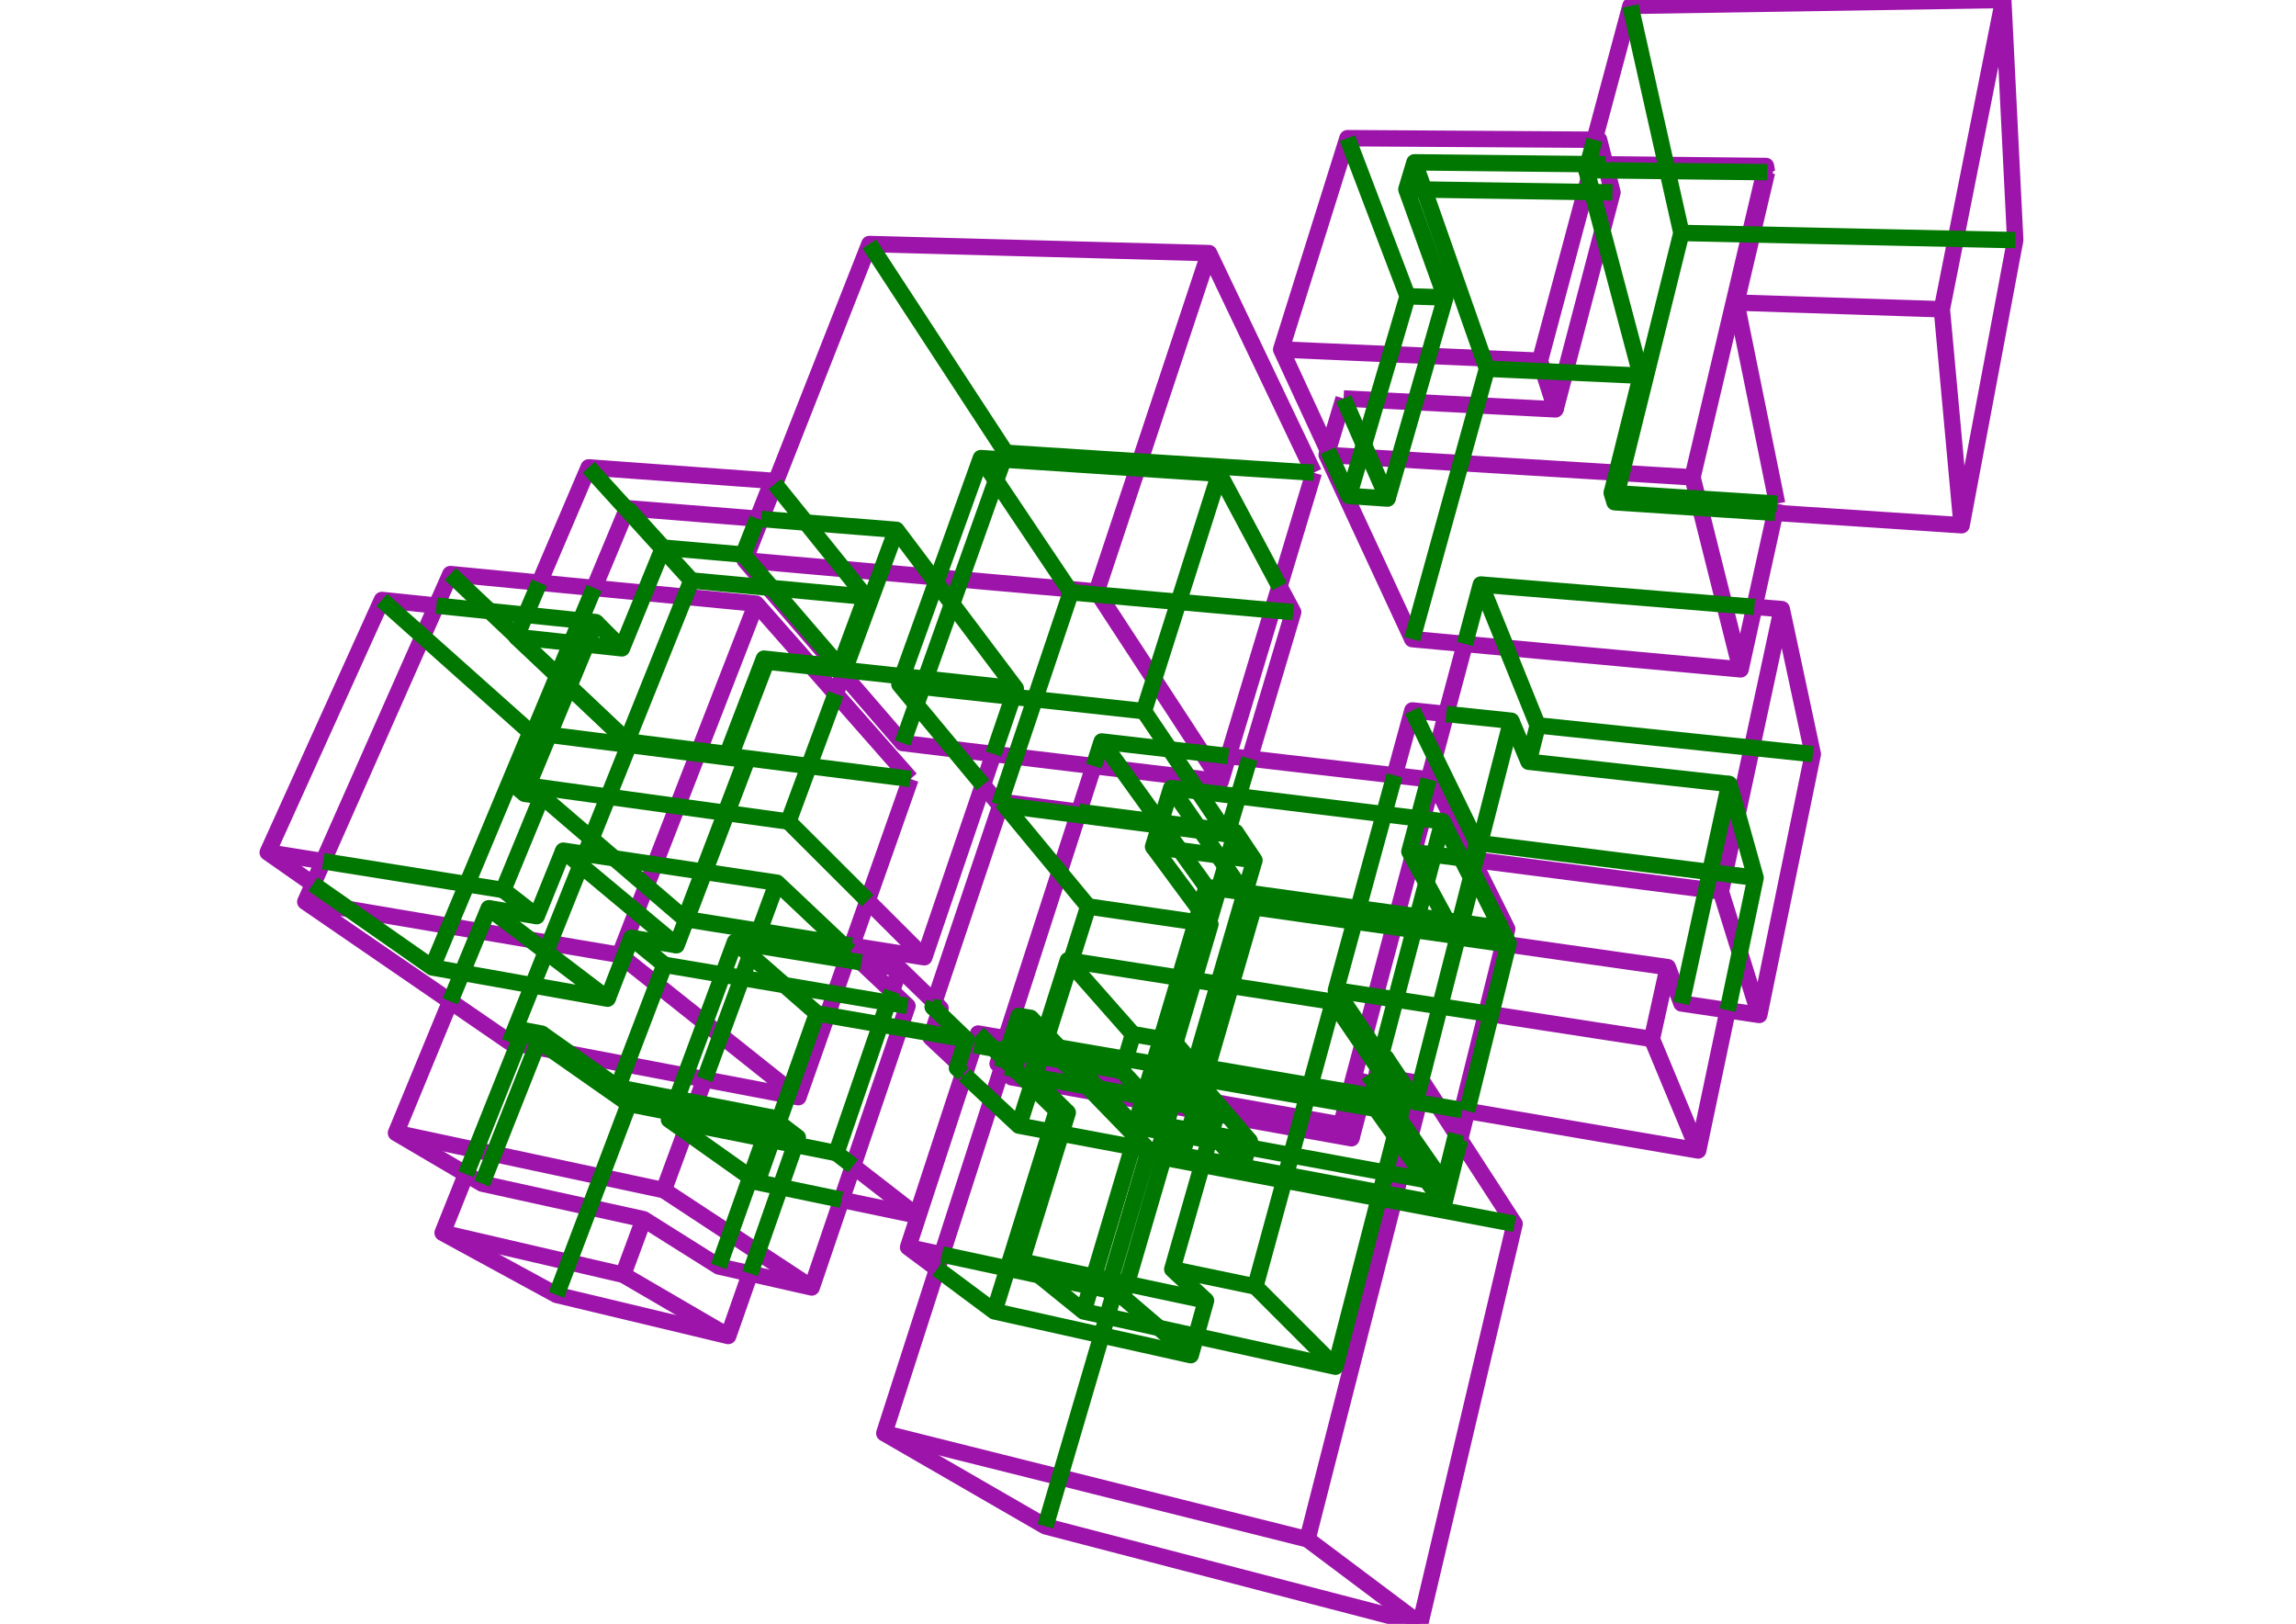 <?xml version='1.0' encoding='ascii'?>
<svg xmlns="http://www.w3.org/2000/svg" xmlns:inkscape="http://www.inkscape.org/namespaces/inkscape" height="297" version="1.1" width="420">
    <g id="fressstylelayer_LineSet" inkscape:groupmode="lineset" inkscape:label="fressstylelayer_LineSet">
        <g id="strokes" inkscape:groupmode="layer" inkscape:label="strokes">
            <path d=" M 323.234, 31.487 323.038, 30.358 313.038, 30.254 304.780, 30.168 294.781, 30.064 293.662, 30.052 " fill="none" stroke="rgb(157, 20, 170)" stroke-linecap="butt" stroke-linejoin="round" stroke-opacity="1.0" stroke-width="3.0" />
            <path d=" M 245.777, 72.877 242.912, 82.418 242.680, 83.193 246.892, 92.263 251.104, 101.332 255.316, 110.402 258.332, 116.895 267.971, 117.782 275.557, 118.480 285.515, 119.397 295.473, 120.313 305.431, 121.230 315.389, 122.146 318.410, 122.424 320.562, 112.658 320.928, 110.997 323.079, 101.231 324.716, 93.803 325.087, 92.118 " fill="none" stroke="rgb(157, 20, 170)" stroke-linecap="butt" stroke-linejoin="round" stroke-opacity="1.0" stroke-width="3.0" />
            <path d=" M 318.410, 122.424 315.978, 112.725 315.432, 110.548 312.999, 100.848 311.005, 92.894 310.574, 91.177 309.602, 87.301 " fill="none" stroke="rgb(157, 20, 170)" stroke-linecap="butt" stroke-linejoin="round" stroke-opacity="1.0" stroke-width="3.0" />
            <path d=" M 323.038, 30.358 322.773, 31.482 320.476, 41.215 318.180, 50.947 315.883, 60.680 313.587, 70.413 311.291, 80.146 309.602, 87.301 299.621, 86.689 289.640, 86.076 279.659, 85.463 269.677, 84.851 259.696, 84.238 250.525, 83.675 243.288, 83.231 242.680, 83.193 " fill="none" stroke="rgb(157, 20, 170)" stroke-linecap="butt" stroke-linejoin="round" stroke-opacity="1.0" stroke-width="3.0" />
            <path d=" M 317.618, 55.338 319.910, 45.605 322.202, 35.871 323.234, 31.487 " fill="none" stroke="rgb(157, 20, 170)" stroke-linecap="butt" stroke-linejoin="round" stroke-opacity="1.0" stroke-width="3.0" />
            <path d=" M 325.087, 92.118 323.097, 82.318 321.107, 72.518 319.117, 62.718 317.618, 55.338 327.613, 55.664 337.607, 55.990 347.602, 56.316 355.216, 56.564 " fill="none" stroke="rgb(157, 20, 170)" stroke-linecap="butt" stroke-linejoin="round" stroke-opacity="1.0" stroke-width="3.0" />
            <path d=" M 242.912, 82.418 238.715, 73.342 234.517, 64.266 234.356, 63.918 237.350, 54.377 240.345, 44.835 243.340, 35.294 246.334, 25.753 246.486, 25.270 256.486, 25.333 266.486, 25.397 276.485, 25.460 286.485, 25.524 291.677, 25.557 292.516, 25.562 293.662, 30.052 293.943, 31.153 294.971, 35.185 292.431, 44.857 289.890, 54.529 287.350, 64.201 284.810, 73.873 284.547, 74.871 " fill="none" stroke="rgb(157, 20, 170)" stroke-linecap="butt" stroke-linejoin="round" stroke-opacity="1.0" stroke-width="3.0" />
            <path d=" M 281.700, 65.973 284.547, 74.871 274.561, 74.357 264.574, 73.844 254.587, 73.330 245.777, 72.877 " fill="none" stroke="rgb(157, 20, 170)" stroke-linecap="butt" stroke-linejoin="round" stroke-opacity="1.0" stroke-width="3.0" />
            <path d=" M 228.578, 138.741 231.433, 129.158 234.288, 119.574 236.558, 111.957 234.053, 107.267 " fill="none" stroke="rgb(157, 20, 170)" stroke-linecap="butt" stroke-linejoin="round" stroke-opacity="1.0" stroke-width="3.0" />
            <path d=" M 179.811, 143.567 182.817, 147.185 183.040, 147.214 " fill="none" stroke="rgb(157, 20, 170)" stroke-linecap="butt" stroke-linejoin="round" stroke-opacity="1.0" stroke-width="3.0" />
            <path d=" M 166.563, 142.468 159.955, 134.962 153.346, 127.457 152.864, 126.910 148.446, 121.891 147.965, 121.345 141.357, 113.840 138.337, 110.410 128.384, 109.446 125.289, 109.146 117.917, 108.433 108.671, 107.537 98.673, 106.569 88.719, 105.605 82.389, 104.992 79.834, 110.761 77.338, 116.395 73.289, 125.538 69.239, 134.682 65.189, 143.825 61.139, 152.968 59.124, 157.518 57.271, 161.701 55.843, 164.926 64.086, 170.587 72.330, 176.248 80.573, 181.909 82.370, 183.143 90.614, 188.804 93.251, 190.616 94.778, 190.907 98.081, 191.536 101.014, 192.094 104.272, 192.715 114.096, 194.586 114.604, 194.683 124.428, 196.554 125.357, 196.731 128.892, 197.404 138.715, 199.275 144.151, 200.310 146.043, 200.671 149.368, 191.240 151.328, 185.681 152.718, 181.739 154.885, 175.593 155.440, 174.016 155.811, 172.964 158.714, 164.730 162.039, 155.299 165.364, 145.868 166.563, 142.468 " fill="none" stroke="rgb(157, 20, 170)" stroke-linecap="butt" stroke-linejoin="round" stroke-opacity="1.0" stroke-width="3.0" />
            <path d=" M 146.043, 200.671 138.219, 194.443 130.395, 188.215 128.948, 187.063 121.124, 180.835 113.347, 174.645 " fill="none" stroke="rgb(157, 20, 170)" stroke-linecap="butt" stroke-linejoin="round" stroke-opacity="1.0" stroke-width="3.0" />
            <path d=" M 138.337, 110.410 134.712, 119.730 131.086, 129.049 127.460, 138.369 123.834, 147.688 120.209, 157.008 119.785, 158.097 116.418, 166.750 113.347, 174.645 103.487, 172.978 96.979, 171.878 87.672, 170.305 77.812, 168.639 67.952, 166.972 63.805, 166.271 55.843, 164.926 " fill="none" stroke="rgb(157, 20, 170)" stroke-linecap="butt" stroke-linejoin="round" stroke-opacity="1.0" stroke-width="3.0" />
            <path d=" M 183.286, 195.326 181.386, 201.224 178.318, 210.742 175.251, 220.259 172.295, 229.433 171.444, 232.072 168.377, 241.590 165.309, 251.108 162.242, 260.626 161.757, 262.132 170.416, 267.133 179.075, 272.135 187.735, 277.136 191.237, 279.159 200.915, 281.678 210.593, 284.197 220.270, 286.715 229.948, 289.234 239.625, 291.753 249.303, 294.271 258.981, 296.790 259.788, 297.000 262.087, 287.268 264.386, 277.536 266.685, 267.803 268.983, 258.071 271.282, 248.339 273.581, 238.607 275.880, 228.875 277.068, 223.843 271.625, 215.454 267.076, 208.442 266.391, 207.387 263.074, 202.275 260.455, 198.237 259.815, 198.130 256.238, 197.529 253.274, 197.032 252.594, 196.918 250.302, 196.533 " fill="none" stroke="rgb(157, 20, 170)" stroke-linecap="butt" stroke-linejoin="round" stroke-opacity="1.0" stroke-width="3.0" />
            <path d=" M 259.788, 297.000 251.788, 291.000 243.789, 284.999 239.167, 281.533 " fill="none" stroke="rgb(157, 20, 170)" stroke-linecap="butt" stroke-linejoin="round" stroke-opacity="1.0" stroke-width="3.0" />
            <path d=" M 260.455, 198.237 259.576, 201.676 258.044, 207.670 255.568, 217.358 255.239, 218.644 252.763, 228.332 250.287, 238.021 247.811, 247.710 245.335, 257.398 242.859, 267.087 240.383, 276.775 239.167, 281.533 229.467, 279.102 219.767, 276.671 210.067, 274.240 200.367, 271.808 190.667, 269.377 180.967, 266.946 171.267, 264.515 161.757, 262.132 " fill="none" stroke="rgb(157, 20, 170)" stroke-linecap="butt" stroke-linejoin="round" stroke-opacity="1.0" stroke-width="3.0" />
            <path d=" M 250.302, 196.533 249.338, 200.175 248.777, 202.296 247.218, 208.189 " fill="none" stroke="rgb(157, 20, 170)" stroke-linecap="butt" stroke-linejoin="round" stroke-opacity="1.0" stroke-width="3.0" />
            <path d=" M 245.329, 205.692 247.218, 208.189 237.375, 206.424 227.532, 204.659 217.689, 202.893 207.846, 201.128 198.003, 199.363 188.160, 197.597 185.056, 197.041 183.286, 195.326 182.484, 194.549 182.983, 193.007 183.293, 192.048 183.986, 189.903 187.061, 180.388 190.136, 170.873 193.211, 161.357 193.826, 159.455 196.901, 149.940 197.190, 149.047 197.375, 148.474 200.078, 140.109 " fill="none" stroke="rgb(157, 20, 170)" stroke-linecap="butt" stroke-linejoin="round" stroke-opacity="1.0" stroke-width="3.0" />
            <path d=" M 183.986, 189.903 178.919, 189.030 178.220, 191.162 176.433, 196.614 173.318, 206.116 170.204, 215.619 167.089, 225.121 166.111, 228.105 171.444, 232.072 " fill="none" stroke="rgb(157, 20, 170)" stroke-linecap="butt" stroke-linejoin="round" stroke-opacity="1.0" stroke-width="3.0" />
            <path d=" M 197.375, 148.474 187.457, 147.195 183.230, 146.650 183.040, 147.214 179.852, 156.692 176.664, 166.171 173.476, 175.649 170.903, 183.299 " fill="none" stroke="rgb(157, 20, 170)" stroke-linecap="butt" stroke-linejoin="round" stroke-opacity="1.0" stroke-width="3.0" />
            <path d=" M 157.573, 176.030 164.577, 177.170 170.903, 183.299 172.048, 184.409 170.252, 189.770 " fill="none" stroke="rgb(157, 20, 170)" stroke-linecap="butt" stroke-linejoin="round" stroke-opacity="1.0" stroke-width="3.0" />
            <path d=" M 153.940, 219.437 163.730, 221.477 167.697, 222.303 170.814, 212.802 173.931, 203.300 176.197, 196.394 176.463, 195.583 170.252, 189.770 178.220, 191.162 " fill="none" stroke="rgb(157, 20, 170)" stroke-linecap="butt" stroke-linejoin="round" stroke-opacity="1.0" stroke-width="3.0" />
            <path d=" M 167.697, 222.303 159.796, 216.174 156.042, 213.261 " fill="none" stroke="rgb(157, 20, 170)" stroke-linecap="butt" stroke-linejoin="round" stroke-opacity="1.0" stroke-width="3.0" />
            <path d=" M 164.577, 177.170 163.157, 181.301 " fill="none" stroke="rgb(157, 20, 170)" stroke-linecap="butt" stroke-linejoin="round" stroke-opacity="1.0" stroke-width="3.0" />
            <path d=" M 266.391, 207.387 267.475, 203.028 269.887, 193.323 271.867, 185.357 274.279, 175.652 275.031, 172.626 275.084, 172.414 275.357, 171.317 275.710, 169.897 271.258, 160.942 269.760, 157.928 269.417, 157.239 269.380, 157.164 264.929, 148.210 262.154, 142.626 261.350, 142.533 255.109, 141.811 245.176, 140.662 235.242, 139.512 228.578, 138.741 224.697, 138.292 " fill="none" stroke="rgb(157, 20, 170)" stroke-linecap="butt" stroke-linejoin="round" stroke-opacity="1.0" stroke-width="3.0" />
            <path d=" M 262.154, 142.626 260.247, 149.772 258.377, 156.784 255.799, 166.446 253.222, 176.108 250.644, 185.770 249.750, 189.122 249.224, 191.091 246.912, 199.759 246.347, 201.875 245.329, 205.692 235.483, 203.946 225.636, 202.200 221.498, 201.467 217.530, 200.763 208.208, 199.110 198.362, 197.364 188.971, 195.699 185.673, 195.115 183.480, 194.726 182.484, 194.549 " fill="none" stroke="rgb(157, 20, 170)" stroke-linecap="butt" stroke-linejoin="round" stroke-opacity="1.0" stroke-width="3.0" />
            <path d=" M 264.547, 130.582 258.355, 129.937 255.718, 139.583 255.109, 141.811 " fill="none" stroke="rgb(157, 20, 170)" stroke-linecap="butt" stroke-linejoin="round" stroke-opacity="1.0" stroke-width="3.0" />
            <path d=" M 302.176, 190.029 292.293, 188.506 282.410, 186.982 272.761, 185.495 271.867, 185.357 " fill="none" stroke="rgb(157, 20, 170)" stroke-linecap="butt" stroke-linejoin="round" stroke-opacity="1.0" stroke-width="3.0" />
            <path d=" M 310.646, 210.418 306.810, 201.183 302.974, 191.949 302.176, 190.029 304.339, 180.266 305.086, 176.893 " fill="none" stroke="rgb(157, 20, 170)" stroke-linecap="butt" stroke-linejoin="round" stroke-opacity="1.0" stroke-width="3.0" />
            <path d=" M 267.475, 203.028 268.379, 203.183 278.235, 204.870 288.092, 206.557 297.948, 208.245 307.805, 209.932 310.646, 210.418 312.706, 200.633 314.766, 190.847 316.044, 184.776 " fill="none" stroke="rgb(157, 20, 170)" stroke-linecap="butt" stroke-linejoin="round" stroke-opacity="1.0" stroke-width="3.0" />
            <path d=" M 320.928, 110.997 325.938, 111.406 328.031, 121.185 330.124, 130.963 331.614, 137.927 329.602, 147.723 327.591, 157.518 325.579, 167.314 323.567, 177.109 321.818, 185.628 316.044, 184.776 307.583, 183.527 305.086, 176.893 295.185, 175.487 285.284, 174.082 275.918, 172.752 275.031, 172.626 " fill="none" stroke="rgb(157, 20, 170)" stroke-linecap="butt" stroke-linejoin="round" stroke-opacity="1.0" stroke-width="3.0" />
            <path d=" M 79.834, 110.761 69.864, 109.729 65.741, 118.839 61.618, 127.950 57.495, 137.060 53.372, 146.170 49.249, 155.281 48.971, 155.894 57.165, 161.627 57.271, 161.701 " fill="none" stroke="rgb(157, 20, 170)" stroke-linecap="butt" stroke-linejoin="round" stroke-opacity="1.0" stroke-width="3.0" />
            <path d=" M 85.252, 214.749 81.541, 224.035 80.964, 225.479 89.746, 230.263 98.527, 235.047 101.804, 236.832 111.529, 239.159 121.255, 241.487 130.980, 243.815 133.210, 244.349 136.517, 234.911 137.214, 232.923 " fill="none" stroke="rgb(157, 20, 170)" stroke-linecap="butt" stroke-linejoin="round" stroke-opacity="1.0" stroke-width="3.0" />
            <path d=" M 133.210, 244.349 124.569, 239.314 115.929, 234.279 113.986, 233.147 " fill="none" stroke="rgb(157, 20, 170)" stroke-linecap="butt" stroke-linejoin="round" stroke-opacity="1.0" stroke-width="3.0" />
            <path d=" M 117.741, 222.989 114.274, 232.368 113.986, 233.147 104.246, 230.885 94.505, 228.623 84.764, 226.361 80.964, 225.479 " fill="none" stroke="rgb(157, 20, 170)" stroke-linecap="butt" stroke-linejoin="round" stroke-opacity="1.0" stroke-width="3.0" />
            <path d=" M 155.440, 174.016 157.573, 176.030 163.157, 181.301 166.005, 183.990 164.642, 187.995 161.420, 197.462 158.197, 206.929 156.042, 213.261 153.940, 219.437 150.718, 228.903 148.482, 235.472 138.729, 233.265 137.214, 232.923 131.476, 231.624 123.010, 226.301 117.741, 222.989 107.976, 220.837 98.210, 218.685 88.191, 216.478 85.252, 214.749 76.632, 209.679 72.432, 207.208 76.249, 197.965 80.066, 188.722 82.370, 183.143 " fill="none" stroke="rgb(157, 20, 170)" stroke-linecap="butt" stroke-linejoin="round" stroke-opacity="1.0" stroke-width="3.0" />
            <path d=" M 121.426, 217.681 111.647, 215.591 101.868, 213.500 92.088, 211.410 90.348, 211.038 87.019, 210.326 77.240, 208.236 72.432, 207.208 " fill="none" stroke="rgb(157, 20, 170)" stroke-linecap="butt" stroke-linejoin="round" stroke-opacity="1.0" stroke-width="3.0" />
            <path d=" M 148.482, 235.472 140.127, 229.978 138.598, 228.973 133.590, 225.680 125.234, 220.185 121.426, 217.681 124.881, 208.297 125.389, 206.918 128.844, 197.534 128.892, 197.404 " fill="none" stroke="rgb(157, 20, 170)" stroke-linecap="butt" stroke-linejoin="round" stroke-opacity="1.0" stroke-width="3.0" />
            <path d=" M 240.329, 86.455 236.023, 77.429 231.717, 68.404 227.411, 59.378 223.105, 50.353 221.169, 46.296 211.173, 46.027 201.177, 45.758 191.180, 45.489 181.184, 45.221 171.187, 44.952 161.191, 44.683 159.034, 44.625 155.369, 53.929 151.705, 63.234 148.040, 72.538 144.376, 81.842 141.747, 88.516 139.226, 94.916 136.436, 102.001 136.247, 102.479 140.572, 107.487 147.107, 115.056 153.005, 121.886 153.479, 122.434 154.208, 123.278 160.744, 130.847 165.108, 135.902 174.366, 137.016 181.739, 137.903 185.777, 138.389 195.706, 139.583 200.078, 140.109 205.216, 140.727 215.144, 141.922 217.443, 142.199 223.307, 142.904 224.697, 138.292 227.584, 128.718 230.471, 119.144 232.741, 111.617 234.053, 107.267 236.940, 97.693 239.827, 88.119 240.329, 86.455 " fill="none" stroke="rgb(157, 20, 170)" stroke-linecap="butt" stroke-linejoin="round" stroke-opacity="1.0" stroke-width="3.0" />
            <path d=" M 223.307, 142.904 219.931, 137.741 214.458, 129.371 208.986, 121.001 203.514, 112.631 200.607, 108.186 " fill="none" stroke="rgb(157, 20, 170)" stroke-linecap="butt" stroke-linejoin="round" stroke-opacity="1.0" stroke-width="3.0" />
            <path d=" M 221.169, 46.296 218.016, 55.786 214.864, 65.276 211.711, 74.766 208.558, 84.256 208.088, 85.670 204.935, 95.160 201.782, 104.650 200.607, 108.186 190.646, 107.303 180.685, 106.420 171.569, 105.611 170.447, 105.512 160.486, 104.629 154.284, 104.079 144.323, 103.195 136.897, 102.537 136.247, 102.479 " fill="none" stroke="rgb(157, 20, 170)" stroke-linecap="butt" stroke-linejoin="round" stroke-opacity="1.0" stroke-width="3.0" />
            <path d=" M 314.798, 163.068 312.119, 162.724 302.201, 161.450 292.282, 160.176 282.364, 158.902 272.445, 157.628 269.921, 157.303 269.417, 157.239 " fill="none" stroke="rgb(157, 20, 170)" stroke-linecap="butt" stroke-linejoin="round" stroke-opacity="1.0" stroke-width="3.0" />
            <path d=" M 321.818, 185.628 318.847, 176.080 318.267, 174.217 315.296, 164.668 314.798, 163.068 316.906, 153.293 317.865, 148.844 319.973, 139.069 322.080, 129.294 324.188, 119.518 325.938, 111.406 " fill="none" stroke="rgb(157, 20, 170)" stroke-linecap="butt" stroke-linejoin="round" stroke-opacity="1.0" stroke-width="3.0" />
            <path d=" M 292.516, 25.562 291.321, 30.028 291.028, 31.120 289.961, 35.110 287.375, 44.770 284.789, 54.430 282.204, 64.090 281.700, 65.973 271.709, 65.540 261.719, 65.106 251.728, 64.672 241.737, 64.238 234.356, 63.918 " fill="none" stroke="rgb(157, 20, 170)" stroke-linecap="butt" stroke-linejoin="round" stroke-opacity="1.0" stroke-width="3.0" />
            <path d=" M 139.226, 94.916 138.540, 94.861 128.573, 94.060 118.605, 93.258 114.762, 92.949 114.670, 93.170 110.817, 102.398 108.671, 107.537 " fill="none" stroke="rgb(157, 20, 170)" stroke-linecap="butt" stroke-linejoin="round" stroke-opacity="1.0" stroke-width="3.0" />
            <path d=" M 169.084, 175.085 162.008, 168.019 158.714, 164.730 " fill="none" stroke="rgb(157, 20, 170)" stroke-linecap="butt" stroke-linejoin="round" stroke-opacity="1.0" stroke-width="3.0" />
            <path d=" M 155.811, 172.964 165.686, 174.542 169.084, 175.085 172.306, 165.619 175.528, 156.152 178.750, 146.685 179.811, 143.567 181.739, 137.903 " fill="none" stroke="rgb(157, 20, 170)" stroke-linecap="butt" stroke-linejoin="round" stroke-opacity="1.0" stroke-width="3.0" />
            <path d=" M 141.747, 88.516 141.275, 87.930 131.301, 87.203 121.328, 86.476 111.354, 85.749 107.681, 85.481 103.753, 94.677 99.824, 103.873 98.673, 106.569 " fill="none" stroke="rgb(157, 20, 170)" stroke-linecap="butt" stroke-linejoin="round" stroke-opacity="1.0" stroke-width="3.0" />
            <path d=" M 324.716, 93.803 334.694, 94.465 344.672, 95.126 354.650, 95.788 358.835, 96.065 360.682, 86.237 362.529, 76.409 364.376, 66.581 366.223, 56.754 368.070, 46.926 368.636, 43.917 368.139, 33.929 367.643, 23.942 367.147, 13.954 366.651, 3.966 366.454, 0.000 356.455, 0.158 346.456, 0.316 336.457, 0.473 326.459, 0.631 316.460, 0.789 306.461, 0.947 298.250, 1.076 295.657, 10.734 293.064, 20.392 291.677, 25.557 " fill="none" stroke="rgb(157, 20, 170)" stroke-linecap="butt" stroke-linejoin="round" stroke-opacity="1.0" stroke-width="3.0" />
            <path d=" M 366.454, 0.000 364.505, 9.808 362.556, 19.617 360.608, 29.425 358.659, 39.233 356.711, 49.042 355.216, 56.564 356.128, 66.523 357.041, 76.481 357.953, 86.439 358.835, 96.065 " fill="none" stroke="rgb(157, 20, 170)" stroke-linecap="butt" stroke-linejoin="round" stroke-opacity="1.0" stroke-width="3.0" />
            <path d=" M 59.124, 157.518 49.250, 155.939 48.971, 155.894 " fill="none" stroke="rgb(157, 20, 170)" stroke-linecap="butt" stroke-linejoin="round" stroke-opacity="1.0" stroke-width="3.0" />
            <path d=" M 138.540, 94.861 141.275, 87.930 " fill="none" stroke="rgb(157, 20, 170)" stroke-linecap="butt" stroke-linejoin="round" stroke-opacity="1.0" stroke-width="3.0" />
            <path d=" M 154.208, 123.278 152.864, 126.910 " fill="none" stroke="rgb(157, 20, 170)" stroke-linecap="butt" stroke-linejoin="round" stroke-opacity="1.0" stroke-width="3.0" />
            <path d=" M 176.197, 196.394 176.433, 196.614 " fill="none" stroke="rgb(157, 20, 170)" stroke-linecap="butt" stroke-linejoin="round" stroke-opacity="1.0" stroke-width="3.0" />
            <path d=" M 172.295, 229.433 166.111, 228.105 " fill="none" stroke="rgb(157, 20, 170)" stroke-linecap="butt" stroke-linejoin="round" stroke-opacity="1.0" stroke-width="3.0" />
            <path d=" M 267.971, 117.782 265.387, 127.443 264.547, 130.582 262.464, 138.367 261.350, 142.533 " fill="none" stroke="rgb(157, 20, 170)" stroke-linecap="butt" stroke-linejoin="round" stroke-opacity="1.0" stroke-width="3.0" />
            <path d=" M 267.076, 208.442 268.379, 203.183 " fill="none" stroke="rgb(157, 20, 170)" stroke-linecap="butt" stroke-linejoin="round" stroke-opacity="1.0" stroke-width="3.0" />
        </g>
    </g>
    <g id="fressstylelayer_hidden lines" inkscape:groupmode="lineset" inkscape:label="fressstylelayer_hidden lines">
        <g id="strokes" inkscape:groupmode="layer" inkscape:label="strokes">
            <path d=" M 290.186, 31.110 291.253, 35.129 293.820, 44.794 296.386, 54.459 298.952, 64.124 300.171, 68.714 " fill="none" stroke="rgb(0, 119, 0)" stroke-linecap="butt" stroke-linejoin="round" stroke-opacity="1.0" stroke-width="3.0" />
            <path d=" M 294.827, 90.157 297.246, 80.454 299.664, 70.751 300.171, 68.714 290.181, 68.263 280.192, 67.812 272.010, 67.442 " fill="none" stroke="rgb(0, 119, 0)" stroke-linecap="butt" stroke-linejoin="round" stroke-opacity="1.0" stroke-width="3.0" />
            <path d=" M 291.677, 25.557 290.479, 30.019 290.186, 31.110 291.028, 31.120 293.943, 31.153 303.942, 31.267 305.030, 31.280 315.029, 31.394 322.773, 31.482 323.234, 31.487 " fill="none" stroke="rgb(0, 119, 0)" stroke-linecap="butt" stroke-linejoin="round" stroke-opacity="1.0" stroke-width="3.0" />
            <path d=" M 258.332, 116.895 260.997, 107.257 263.663, 97.619 266.329, 87.981 268.995, 78.343 271.661, 68.704 272.010, 67.442 268.695, 58.008 265.380, 48.573 262.065, 39.139 260.493, 34.667 258.744, 29.689 " fill="none" stroke="rgb(0, 119, 0)" stroke-linecap="butt" stroke-linejoin="round" stroke-opacity="1.0" stroke-width="3.0" />
            <path d=" M 293.662, 30.052 291.321, 30.028 290.479, 30.019 280.479, 29.915 270.480, 29.811 260.481, 29.707 258.744, 29.689 257.264, 34.618 260.493, 34.667 270.492, 34.817 280.491, 34.967 289.961, 35.110 291.253, 35.129 294.971, 35.185 " fill="none" stroke="rgb(0, 119, 0)" stroke-linecap="butt" stroke-linejoin="round" stroke-opacity="1.0" stroke-width="3.0" />
            <path d=" M 242.912, 82.418 243.288, 83.231 246.743, 90.701 253.826, 91.184 250.525, 83.675 249.498, 81.340 245.777, 72.877 " fill="none" stroke="rgb(0, 119, 0)" stroke-linecap="butt" stroke-linejoin="round" stroke-opacity="1.0" stroke-width="3.0" />
            <path d=" M 264.398, 54.414 261.008, 45.006 257.618, 35.599 257.264, 34.618 " fill="none" stroke="rgb(0, 119, 0)" stroke-linecap="butt" stroke-linejoin="round" stroke-opacity="1.0" stroke-width="3.0" />
            <path d=" M 253.826, 91.184 256.590, 81.573 259.353, 71.963 262.116, 62.352 264.398, 54.414 257.490, 54.184 " fill="none" stroke="rgb(0, 119, 0)" stroke-linecap="butt" stroke-linejoin="round" stroke-opacity="1.0" stroke-width="3.0" />
            <path d=" M 325.087, 92.118 315.108, 91.471 310.574, 91.177 300.595, 90.531 295.748, 90.217 294.827, 90.157 295.341, 91.856 305.319, 92.517 311.005, 92.894 320.983, 93.556 324.716, 93.803 " fill="none" stroke="rgb(0, 119, 0)" stroke-linecap="butt" stroke-linejoin="round" stroke-opacity="1.0" stroke-width="3.0" />
            <path d=" M 236.558, 111.957 232.741, 111.617 222.781, 110.728 212.820, 109.839 202.860, 108.950 195.894, 108.329 " fill="none" stroke="rgb(0, 119, 0)" stroke-linecap="butt" stroke-linejoin="round" stroke-opacity="1.0" stroke-width="3.0" />
            <path d=" M 182.817, 147.185 185.777, 138.389 188.967, 128.911 192.157, 119.433 195.347, 109.956 195.894, 108.329 190.323, 100.024 184.753, 91.719 179.427, 83.781 " fill="none" stroke="rgb(0, 119, 0)" stroke-linecap="butt" stroke-linejoin="round" stroke-opacity="1.0" stroke-width="3.0" />
            <path d=" M 234.053, 107.267 229.342, 98.446 224.631, 89.626 223.044, 86.655 213.066, 85.998 208.088, 85.670 198.110, 85.012 188.131, 84.354 183.564, 84.053 179.427, 83.781 176.041, 93.190 172.654, 102.599 171.569, 105.611 171.231, 106.553 167.844, 115.962 165.064, 123.683 164.527, 125.175 167.607, 128.881 173.998, 136.573 174.366, 137.016 179.811, 143.567 " fill="none" stroke="rgb(0, 119, 0)" stroke-linecap="butt" stroke-linejoin="round" stroke-opacity="1.0" stroke-width="3.0" />
            <path d=" M 224.455, 152.579 224.001, 151.907 219.157, 144.735 217.443, 142.199 213.966, 137.051 209.248, 130.067 " fill="none" stroke="rgb(0, 119, 0)" stroke-linecap="butt" stroke-linejoin="round" stroke-opacity="1.0" stroke-width="3.0" />
            <path d=" M 223.044, 86.655 220.016, 96.186 216.987, 105.716 213.958, 115.246 210.929, 124.777 209.248, 130.067 199.307, 128.979 189.367, 127.892 185.297, 127.447 175.356, 126.359 165.416, 125.272 164.527, 125.175 " fill="none" stroke="rgb(0, 119, 0)" stroke-linecap="butt" stroke-linejoin="round" stroke-opacity="1.0" stroke-width="3.0" />
            <path d=" M 183.040, 147.214 183.776, 147.310 193.693, 148.594 197.190, 149.047 207.107, 150.332 212.121, 150.981 212.651, 151.050 219.669, 151.959 224.455, 152.579 224.631, 151.988 226.523, 145.638 228.578, 138.741 " fill="none" stroke="rgb(0, 119, 0)" stroke-linecap="butt" stroke-linejoin="round" stroke-opacity="1.0" stroke-width="3.0" />
            <path d=" M 166.563, 142.468 156.642, 141.209 146.722, 139.951 136.801, 138.692 126.881, 137.434 116.960, 136.175 115.172, 135.948 " fill="none" stroke="rgb(0, 119, 0)" stroke-linecap="butt" stroke-linejoin="round" stroke-opacity="1.0" stroke-width="3.0" />
            <path d=" M 93.251, 190.616 96.973, 181.334 97.424, 180.210 99.880, 174.085 103.602, 164.803 106.230, 158.249 107.057, 156.187 110.778, 146.905 114.500, 137.624 115.172, 135.948 107.901, 129.083 104.121, 125.513 102.001, 123.511 94.730, 116.645 94.579, 116.502 94.472, 116.402 89.567, 111.770 82.389, 104.992 " fill="none" stroke="rgb(0, 119, 0)" stroke-linecap="butt" stroke-linejoin="round" stroke-opacity="1.0" stroke-width="3.0" />
            <path d=" M 277.068, 223.843 267.242, 221.988 257.416, 220.133 252.245, 219.156 242.419, 217.301 232.593, 215.445 222.766, 213.590 212.873, 211.722 " fill="none" stroke="rgb(0, 119, 0)" stroke-linecap="butt" stroke-linejoin="round" stroke-opacity="1.0" stroke-width="3.0" />
            <path d=" M 211.854, 210.662 212.873, 211.722 210.063, 221.319 207.252, 230.916 206.118, 234.790 205.402, 237.235 203.686, 236.865 202.592, 235.936 203.119, 234.152 205.952, 224.562 208.786, 214.972 210.154, 210.343 211.854, 210.662 " fill="none" stroke="rgb(0, 119, 0)" stroke-linecap="butt" stroke-linejoin="round" stroke-opacity="1.0" stroke-width="3.0" />
            <path d=" M 210.154, 210.343 210.147, 210.336 203.186, 203.157 198.859, 198.695 191.898, 191.516 191.608, 191.217 190.693, 190.273 188.085, 187.584 186.356, 185.801 " fill="none" stroke="rgb(0, 119, 0)" stroke-linecap="butt" stroke-linejoin="round" stroke-opacity="1.0" stroke-width="3.0" />
            <path d=" M 185.056, 197.041 185.545, 195.515 185.673, 195.115 186.477, 192.604 187.167, 190.452 188.085, 187.584 188.539, 186.167 186.356, 185.801 184.979, 190.075 184.287, 192.222 183.782, 193.789 183.480, 194.726 183.286, 195.326 " fill="none" stroke="rgb(0, 119, 0)" stroke-linecap="butt" stroke-linejoin="round" stroke-opacity="1.0" stroke-width="3.0" />
            <path d=" M 188.539, 186.167 191.137, 188.871 193.745, 191.586 200.673, 198.797 200.931, 199.065 207.622, 206.029 " fill="none" stroke="rgb(0, 119, 0)" stroke-linecap="butt" stroke-linejoin="round" stroke-opacity="1.0" stroke-width="3.0" />
            <path d=" M 250.302, 196.533 252.039, 199.031 253.763, 201.511 255.976, 204.695 258.044, 207.670 263.752, 215.880 264.141, 216.440 266.391, 207.387 " fill="none" stroke="rgb(0, 119, 0)" stroke-linecap="butt" stroke-linejoin="round" stroke-opacity="1.0" stroke-width="3.0" />
            <path d=" M 220.704, 162.231 217.842, 171.812 215.745, 178.834 212.883, 188.416 212.402, 190.023 211.045, 194.567 209.326, 200.321 209.258, 200.552 207.622, 206.029 211.979, 206.832 221.814, 208.643 228.303, 209.838 238.138, 211.650 247.972, 213.462 253.454, 214.471 263.289, 216.283 264.141, 216.440 " fill="none" stroke="rgb(0, 119, 0)" stroke-linecap="butt" stroke-linejoin="round" stroke-opacity="1.0" stroke-width="3.0" />
            <path d=" M 203.686, 236.865 202.529, 240.798 201.522, 244.218 198.698, 253.811 195.875, 263.404 193.051, 272.997 191.237, 279.159 " fill="none" stroke="rgb(0, 119, 0)" stroke-linecap="butt" stroke-linejoin="round" stroke-opacity="1.0" stroke-width="3.0" />
            <path d=" M 171.444, 232.072 179.468, 238.041 181.884, 239.838 191.644, 242.015 201.522, 244.218 211.282, 246.395 217.819, 247.854 218.795, 244.368 220.614, 237.875 210.833, 235.794 206.118, 234.790 203.119, 234.152 200.099, 233.510 190.318, 231.428 186.890, 230.699 190.034, 233.240 197.810, 239.527 198.209, 239.850 202.529, 240.798 211.999, 242.876 218.795, 244.368 228.563, 246.512 238.330, 248.655 244.298, 249.965 246.796, 240.282 249.294, 230.599 251.792, 220.916 252.245, 219.156 252.510, 218.131 253.454, 214.471 255.192, 207.736 255.976, 204.695 256.668, 202.011 253.274, 197.032 252.761, 196.280 249.224, 191.091 243.864, 183.227 233.983, 181.683 225.190, 180.310 222.862, 179.946 218.397, 179.248 218.008, 179.188 215.745, 178.834 205.865, 177.290 195.920, 175.737 195.334, 175.645 192.310, 185.177 191.137, 188.871 190.693, 190.273 190.456, 191.019 189.770, 193.179 188.971, 195.699 188.601, 196.864 189.194, 196.969 198.859, 198.695 200.931, 199.065 209.258, 200.552 209.594, 200.612 211.942, 201.031 214.548, 201.496 217.179, 201.966 218.822, 202.259 222.797, 202.969 221.498, 201.467 219.667, 199.349 218.377, 197.857 216.318, 195.476 213.721, 195.029 211.045, 194.567 205.892, 193.679 196.037, 191.981 193.745, 191.586 191.608, 191.217 191.047, 191.120 190.456, 191.019 187.167, 190.452 184.979, 190.075 183.986, 189.903 " fill="none" stroke="rgb(0, 119, 0)" stroke-linecap="butt" stroke-linejoin="round" stroke-opacity="1.0" stroke-width="3.0" />
            <path d=" M 188.601, 196.864 195.319, 203.493 " fill="none" stroke="rgb(0, 119, 0)" stroke-linecap="butt" stroke-linejoin="round" stroke-opacity="1.0" stroke-width="3.0" />
            <path d=" M 186.890, 230.699 189.850, 221.147 192.809, 211.595 194.131, 207.326 195.319, 203.493 193.323, 203.126 " fill="none" stroke="rgb(0, 119, 0)" stroke-linecap="butt" stroke-linejoin="round" stroke-opacity="1.0" stroke-width="3.0" />
            <path d=" M 181.884, 239.838 184.859, 230.290 187.833, 220.743 190.808, 211.196 192.131, 206.950 193.323, 203.126 186.176, 196.132 185.545, 195.515 183.782, 193.789 182.983, 193.007 178.919, 189.030 " fill="none" stroke="rgb(0, 119, 0)" stroke-linecap="butt" stroke-linejoin="round" stroke-opacity="1.0" stroke-width="3.0" />
            <path d=" M 202.592, 235.936 192.814, 233.837 190.034, 233.240 180.256, 231.142 172.295, 229.433 " fill="none" stroke="rgb(0, 119, 0)" stroke-linecap="butt" stroke-linejoin="round" stroke-opacity="1.0" stroke-width="3.0" />
            <path d=" M 217.819, 247.854 211.999, 242.876 205.402, 237.235 " fill="none" stroke="rgb(0, 119, 0)" stroke-linecap="butt" stroke-linejoin="round" stroke-opacity="1.0" stroke-width="3.0" />
            <path d=" M 211.854, 210.662 211.855, 210.657 212.742, 207.641 213.256, 205.891 214.488, 201.700 214.548, 201.496 216.318, 195.476 " fill="none" stroke="rgb(0, 119, 0)" stroke-linecap="butt" stroke-linejoin="round" stroke-opacity="1.0" stroke-width="3.0" />
            <path d=" M 255.109, 141.811 253.171, 148.905 250.534, 158.551 248.471, 166.101 247.803, 168.546 245.166, 178.192 244.367, 181.117 249.750, 189.122 252.549, 193.284 255.096, 183.614 255.310, 182.804 257.857, 173.134 258.660, 170.086 259.312, 167.612 260.927, 161.480 262.286, 156.323 263.894, 150.219 260.247, 149.772 259.440, 149.673 253.171, 148.905 243.245, 147.688 233.319, 146.471 226.523, 145.638 219.157, 144.735 214.239, 144.132 212.301, 150.398 212.265, 150.514 212.121, 150.981 210.922, 154.855 215.867, 155.515 222.775, 156.437 224.681, 156.691 229.471, 157.331 226.023, 152.168 224.631, 151.988 224.001, 151.907 219.203, 151.288 212.301, 150.398 212.169, 150.381 202.251, 149.102 197.375, 148.474 " fill="none" stroke="rgb(0, 119, 0)" stroke-linecap="butt" stroke-linejoin="round" stroke-opacity="1.0" stroke-width="3.0" />
            <path d=" M 210.922, 154.855 216.866, 162.897 221.417, 169.053 " fill="none" stroke="rgb(0, 119, 0)" stroke-linecap="butt" stroke-linejoin="round" stroke-opacity="1.0" stroke-width="3.0" />
            <path d=" M 210.644, 205.413 211.882, 201.234 211.942, 201.031 213.721, 195.029 214.985, 190.763 217.826, 181.175 218.397, 179.248 221.237, 169.660 221.417, 169.053 211.522, 167.610 201.627, 166.166 199.070, 165.793 " fill="none" stroke="rgb(0, 119, 0)" stroke-linecap="butt" stroke-linejoin="round" stroke-opacity="1.0" stroke-width="3.0" />
            <path d=" M 186.375, 205.868 189.194, 196.969 191.047, 191.120 194.067, 181.587 195.920, 175.737 198.940, 166.203 199.070, 165.793 193.826, 159.455 187.451, 151.751 183.776, 147.310 183.230, 146.650 " fill="none" stroke="rgb(0, 119, 0)" stroke-linecap="butt" stroke-linejoin="round" stroke-opacity="1.0" stroke-width="3.0" />
            <path d=" M 176.463, 195.583 175.054, 195.330 176.197, 196.394 " fill="none" stroke="rgb(0, 119, 0)" stroke-linecap="butt" stroke-linejoin="round" stroke-opacity="1.0" stroke-width="3.0" />
            <path d=" M 176.775, 190.104 170.611, 184.166 " fill="none" stroke="rgb(0, 119, 0)" stroke-linecap="butt" stroke-linejoin="round" stroke-opacity="1.0" stroke-width="3.0" />
            <path d=" M 175.054, 195.330 176.775, 190.104 166.923, 188.392 164.642, 187.995 154.790, 186.283 151.328, 185.681 149.450, 185.355 " fill="none" stroke="rgb(0, 119, 0)" stroke-linecap="butt" stroke-linejoin="round" stroke-opacity="1.0" stroke-width="3.0" />
            <path d=" M 170.903, 183.299 170.611, 184.166 172.048, 184.409 " fill="none" stroke="rgb(0, 119, 0)" stroke-linecap="butt" stroke-linejoin="round" stroke-opacity="1.0" stroke-width="3.0" />
            <path d=" M 207.262, 189.161 212.402, 190.023 214.680, 190.405 214.985, 190.763 218.495, 194.888 220.844, 195.291 230.700, 196.980 239.685, 198.520 246.912, 199.759 249.338, 200.175 251.635, 200.569 252.096, 201.225 251.683, 202.801 248.777, 202.296 246.347, 201.875 239.111, 200.619 229.259, 198.910 220.248, 197.346 218.609, 197.062 218.377, 197.857 217.530, 200.763 217.179, 201.966 217.119, 202.170 214.488, 201.700 211.882, 201.234 209.831, 200.868 209.594, 200.612 209.326, 200.321 208.208, 199.110 205.224, 195.878 205.892, 193.679 207.262, 189.161 " fill="none" stroke="rgb(0, 119, 0)" stroke-linecap="butt" stroke-linejoin="round" stroke-opacity="1.0" stroke-width="3.0" />
            <path d=" M 214.680, 190.405 217.524, 180.818 218.008, 179.188 220.852, 169.600 223.696, 160.013 224.681, 156.691 226.023, 152.168 " fill="none" stroke="rgb(0, 119, 0)" stroke-linecap="butt" stroke-linejoin="round" stroke-opacity="1.0" stroke-width="3.0" />
            <path d=" M 176.433, 196.614 181.386, 201.224 186.375, 205.868 192.131, 206.950 194.131, 207.326 203.959, 209.173 207.175, 209.778 210.147, 210.336 211.855, 210.657 220.147, 212.216 227.262, 213.553 227.306, 213.397 228.303, 209.838 228.621, 208.704 221.833, 207.461 221.525, 207.405 217.541, 206.675 213.256, 205.891 210.644, 205.413 211.979, 206.832 212.742, 207.641 216.196, 211.311 220.191, 212.061 227.086, 213.356 227.306, 213.397 235.214, 214.883 245.042, 216.729 252.510, 218.131 255.239, 218.644 264.134, 220.314 266.539, 210.608 267.076, 208.442 " fill="none" stroke="rgb(0, 119, 0)" stroke-linecap="butt" stroke-linejoin="round" stroke-opacity="1.0" stroke-width="3.0" />
            <path d=" M 138.514, 216.222 141.853, 206.796 142.379, 205.312 144.151, 200.310 147.490, 190.884 149.450, 185.355 141.913, 178.781 134.444, 172.266 " fill="none" stroke="rgb(0, 119, 0)" stroke-linecap="butt" stroke-linejoin="round" stroke-opacity="1.0" stroke-width="3.0" />
            <path d=" M 157.573, 176.030 154.885, 175.593 145.014, 173.986 137.938, 172.835 134.444, 172.266 132.216, 178.264 128.948, 187.063 125.466, 196.437 125.357, 196.731 123.777, 200.985 122.858, 203.459 122.368, 204.777 125.389, 206.918 133.547, 212.701 137.267, 215.338 138.514, 216.222 142.756, 217.106 152.546, 219.146 153.940, 219.437 " fill="none" stroke="rgb(0, 119, 0)" stroke-linecap="butt" stroke-linejoin="round" stroke-opacity="1.0" stroke-width="3.0" />
            <path d=" M 152.988, 210.892 145.461, 209.389 139.786, 208.255 129.979, 206.297 122.368, 204.777 " fill="none" stroke="rgb(0, 119, 0)" stroke-linecap="butt" stroke-linejoin="round" stroke-opacity="1.0" stroke-width="3.0" />
            <path d=" M 275.710, 169.897 274.564, 169.738 267.345, 168.731 267.002, 168.684 264.663, 168.358 259.312, 167.612 249.408, 166.231 248.471, 166.101 238.567, 164.720 228.663, 163.340 220.704, 162.231 215.867, 155.515 212.651, 151.050 212.265, 150.514 212.169, 150.381 206.325, 142.267 205.216, 140.727 201.531, 135.612 " fill="none" stroke="rgb(0, 119, 0)" stroke-linecap="butt" stroke-linejoin="round" stroke-opacity="1.0" stroke-width="3.0" />
            <path d=" M 224.697, 138.292 219.931, 137.741 213.966, 137.051 204.032, 135.901 201.531, 135.612 200.078, 140.109 " fill="none" stroke="rgb(0, 119, 0)" stroke-linecap="butt" stroke-linejoin="round" stroke-opacity="1.0" stroke-width="3.0" />
            <path d=" M 258.355, 129.937 262.464, 138.367 266.846, 147.356 270.156, 154.146 " fill="none" stroke="rgb(0, 119, 0)" stroke-linecap="butt" stroke-linejoin="round" stroke-opacity="1.0" stroke-width="3.0" />
            <path d=" M 321.145, 160.545 312.822, 159.501 302.900, 158.255 292.978, 157.010 283.056, 155.765 273.133, 154.519 270.712, 154.216 270.156, 154.146 269.380, 157.164 268.714, 159.756 " fill="none" stroke="rgb(0, 119, 0)" stroke-linecap="butt" stroke-linejoin="round" stroke-opacity="1.0" stroke-width="3.0" />
            <path d=" M 269.614, 159.874 269.273, 159.829 268.714, 159.756 264.203, 150.832 263.894, 150.219 " fill="none" stroke="rgb(0, 119, 0)" stroke-linecap="butt" stroke-linejoin="round" stroke-opacity="1.0" stroke-width="3.0" />
            <path d=" M 253.507, 193.442 256.238, 197.529 258.935, 201.566 " fill="none" stroke="rgb(0, 119, 0)" stroke-linecap="butt" stroke-linejoin="round" stroke-opacity="1.0" stroke-width="3.0" />
            <path d=" M 268.379, 203.183 270.783, 193.476 272.761, 185.495 275.166, 175.788 275.918, 172.752 275.970, 172.540 275.357, 171.317 274.564, 169.738 270.079, 160.800 269.614, 159.874 267.345, 168.731 266.706, 171.226 266.652, 171.436 264.171, 181.124 263.420, 184.055 260.939, 193.742 259.815, 198.130 258.935, 201.566 259.576, 201.676 263.074, 202.275 267.475, 203.028 " fill="none" stroke="rgb(0, 119, 0)" stroke-linecap="butt" stroke-linejoin="round" stroke-opacity="1.0" stroke-width="3.0" />
            <path d=" M 252.549, 193.284 253.507, 193.442 252.761, 196.280 252.594, 196.918 252.039, 199.031 251.635, 200.569 " fill="none" stroke="rgb(0, 119, 0)" stroke-linecap="butt" stroke-linejoin="round" stroke-opacity="1.0" stroke-width="3.0" />
            <path d=" M 316.044, 184.776 318.104, 174.990 318.267, 174.217 320.327, 164.431 321.145, 160.545 318.446, 150.916 317.865, 148.844 316.335, 143.388 314.205, 153.159 312.822, 159.501 312.119, 162.724 309.989, 172.495 307.858, 182.265 307.583, 183.527 " fill="none" stroke="rgb(0, 119, 0)" stroke-linecap="butt" stroke-linejoin="round" stroke-opacity="1.0" stroke-width="3.0" />
            <path d=" M 261.350, 142.533 259.440, 149.673 257.814, 155.748 258.377, 156.784 260.927, 161.480 264.663, 168.358 266.181, 171.152 266.309, 171.388 266.363, 171.178 267.002, 168.684 269.273, 159.829 269.760, 157.928 269.921, 157.303 270.712, 154.216 273.196, 144.529 275.681, 134.842 276.455, 131.824 266.509, 130.787 264.547, 130.582 " fill="none" stroke="rgb(0, 119, 0)" stroke-linecap="butt" stroke-linejoin="round" stroke-opacity="1.0" stroke-width="3.0" />
            <path d=" M 69.864, 109.729 77.338, 116.395 84.801, 123.051 92.265, 129.707 97.024, 133.952 " fill="none" stroke="rgb(0, 119, 0)" stroke-linecap="butt" stroke-linejoin="round" stroke-opacity="1.0" stroke-width="3.0" />
            <path d=" M 136.662, 138.994 136.406, 138.962 126.486, 137.700 116.566, 136.438 106.645, 135.176 100.439, 134.387 97.610, 134.027 97.024, 133.952 93.167, 143.178 89.309, 152.404 85.452, 161.630 81.594, 170.856 79.052, 176.937 " fill="none" stroke="rgb(0, 119, 0)" stroke-linecap="butt" stroke-linejoin="round" stroke-opacity="1.0" stroke-width="3.0" />
            <path d=" M 92.055, 162.782 82.180, 161.203 72.305, 159.625 62.431, 158.046 59.124, 157.518 " fill="none" stroke="rgb(0, 119, 0)" stroke-linecap="butt" stroke-linejoin="round" stroke-opacity="1.0" stroke-width="3.0" />
            <path d=" M 57.271, 161.701 63.805, 166.271 71.999, 172.003 79.052, 176.937 84.530, 177.913 94.375, 179.667 97.424, 180.210 107.269, 181.964 111.149, 182.655 103.189, 176.602 99.880, 174.085 96.979, 171.878 89.402, 166.117 87.672, 170.305 84.530, 177.913 82.370, 183.143 " fill="none" stroke="rgb(0, 119, 0)" stroke-linecap="butt" stroke-linejoin="round" stroke-opacity="1.0" stroke-width="3.0" />
            <path d=" M 89.402, 166.117 98.188, 167.558 " fill="none" stroke="rgb(0, 119, 0)" stroke-linecap="butt" stroke-linejoin="round" stroke-opacity="1.0" stroke-width="3.0" />
            <path d=" M 103.035, 155.584 99.283, 164.853 98.188, 167.558 92.055, 162.782 95.863, 153.535 99.122, 145.623 " fill="none" stroke="rgb(0, 119, 0)" stroke-linecap="butt" stroke-linejoin="round" stroke-opacity="1.0" stroke-width="3.0" />
            <path d=" M 155.440, 174.016 154.022, 172.678 146.751, 165.813 142.130, 161.450 132.240, 159.966 128.873, 159.461 128.615, 159.422 119.785, 158.097 112.367, 156.984 107.057, 156.187 103.035, 155.584 106.230, 158.249 113.908, 164.655 116.418, 166.750 123.766, 172.881 125.574, 168.130 128.873, 159.461 132.430, 150.115 132.965, 148.708 136.522, 139.362 136.662, 138.994 136.468, 138.798 136.406, 138.962 132.847, 148.307 132.708, 148.672 129.149, 158.018 128.615, 159.422 125.314, 168.089 125.574, 168.130 135.449, 169.709 138.887, 170.258 148.761, 171.837 154.022, 172.678 155.811, 172.964 " fill="none" stroke="rgb(0, 119, 0)" stroke-linecap="butt" stroke-linejoin="round" stroke-opacity="1.0" stroke-width="3.0" />
            <path d=" M 125.314, 168.089 117.724, 161.578 112.367, 156.984 104.776, 150.474 99.122, 145.623 95.961, 145.182 " fill="none" stroke="rgb(0, 119, 0)" stroke-linecap="butt" stroke-linejoin="round" stroke-opacity="1.0" stroke-width="3.0" />
            <path d=" M 108.671, 107.537 106.184, 113.491 104.480, 117.574 102.001, 123.511 101.966, 123.595 98.113, 132.822 97.610, 134.027 93.740, 143.294 95.961, 145.182 96.581, 143.687 100.439, 134.387 104.086, 125.596 104.121, 125.513 107.288, 117.878 108.987, 113.782 106.184, 113.491 96.159, 112.453 89.567, 111.770 79.834, 110.761 " fill="none" stroke="rgb(0, 119, 0)" stroke-linecap="butt" stroke-linejoin="round" stroke-opacity="1.0" stroke-width="3.0" />
            <path d=" M 115.476, 171.511 111.857, 180.833 111.149, 182.655 " fill="none" stroke="rgb(0, 119, 0)" stroke-linecap="butt" stroke-linejoin="round" stroke-opacity="1.0" stroke-width="3.0" />
            <path d=" M 123.766, 172.881 115.476, 171.511 121.554, 176.457 " fill="none" stroke="rgb(0, 119, 0)" stroke-linecap="butt" stroke-linejoin="round" stroke-opacity="1.0" stroke-width="3.0" />
            <path d=" M 95.771, 188.423 98.545, 190.365 101.014, 192.094 109.205, 197.830 115.026, 201.907 " fill="none" stroke="rgb(0, 119, 0)" stroke-linecap="butt" stroke-linejoin="round" stroke-opacity="1.0" stroke-width="3.0" />
            <path d=" M 145.936, 208.033 140.265, 206.908 130.455, 204.964 122.858, 203.459 115.026, 201.907 111.486, 211.259 107.945, 220.611 104.404, 229.963 101.804, 236.832 " fill="none" stroke="rgb(0, 119, 0)" stroke-linecap="butt" stroke-linejoin="round" stroke-opacity="1.0" stroke-width="3.0" />
            <path d=" M 88.191, 216.478 90.348, 211.038 94.034, 201.742 97.720, 192.446 98.081, 191.536 98.545, 190.365 99.070, 189.041 95.771, 188.423 94.778, 190.907 91.068, 200.193 87.358, 209.479 87.019, 210.326 85.252, 214.749 " fill="none" stroke="rgb(0, 119, 0)" stroke-linecap="butt" stroke-linejoin="round" stroke-opacity="1.0" stroke-width="3.0" />
            <path d=" M 137.214, 232.923 138.598, 228.973 141.905, 219.536 142.756, 217.106 145.461, 209.389 145.936, 208.033 142.379, 205.312 141.163, 204.381 140.265, 206.908 139.786, 208.255 137.267, 215.338 133.917, 224.761 133.590, 225.680 131.476, 231.624 " fill="none" stroke="rgb(0, 119, 0)" stroke-linecap="butt" stroke-linejoin="round" stroke-opacity="1.0" stroke-width="3.0" />
            <path d=" M 214.239, 144.132 219.203, 151.288 219.669, 151.959 222.775, 156.437 228.475, 164.654 229.362, 165.932 " fill="none" stroke="rgb(0, 119, 0)" stroke-linecap="butt" stroke-linejoin="round" stroke-opacity="1.0" stroke-width="3.0" />
            <path d=" M 275.970, 172.540 275.084, 172.414 266.706, 171.226 266.363, 171.178 266.181, 171.152 258.660, 170.086 248.759, 168.682 247.803, 168.546 237.902, 167.143 229.362, 165.932 226.575, 175.536 225.190, 180.310 222.404, 189.914 220.844, 195.291 220.248, 197.346 219.667, 199.349 218.822, 202.259 217.541, 206.675 216.196, 211.311 " fill="none" stroke="rgb(0, 119, 0)" stroke-linecap="butt" stroke-linejoin="round" stroke-opacity="1.0" stroke-width="3.0" />
            <path d=" M 229.471, 157.331 226.666, 166.929 223.861, 176.528 222.862, 179.946 220.057, 189.544 218.495, 194.888 " fill="none" stroke="rgb(0, 119, 0)" stroke-linecap="butt" stroke-linejoin="round" stroke-opacity="1.0" stroke-width="3.0" />
            <path d=" M 256.668, 202.011 253.763, 201.511 252.096, 201.225 " fill="none" stroke="rgb(0, 119, 0)" stroke-linecap="butt" stroke-linejoin="round" stroke-opacity="1.0" stroke-width="3.0" />
            <path d=" M 207.262, 189.161 200.645, 181.663 195.334, 175.645 " fill="none" stroke="rgb(0, 119, 0)" stroke-linecap="butt" stroke-linejoin="round" stroke-opacity="1.0" stroke-width="3.0" />
            <path d=" M 209.831, 200.868 207.175, 209.778 204.317, 219.361 201.460, 228.944 200.099, 233.510 198.209, 239.850 " fill="none" stroke="rgb(0, 119, 0)" stroke-linecap="butt" stroke-linejoin="round" stroke-opacity="1.0" stroke-width="3.0" />
            <path d=" M 229.635, 235.300 236.706, 242.372 243.776, 249.443 244.298, 249.965 " fill="none" stroke="rgb(0, 119, 0)" stroke-linecap="butt" stroke-linejoin="round" stroke-opacity="1.0" stroke-width="3.0" />
            <path d=" M 243.864, 183.227 241.228, 192.873 239.685, 198.520 239.111, 200.619 236.476, 210.266 235.214, 214.883 232.578, 224.529 229.942, 234.175 229.635, 235.300 219.846, 233.259 214.439, 232.132 " fill="none" stroke="rgb(0, 119, 0)" stroke-linecap="butt" stroke-linejoin="round" stroke-opacity="1.0" stroke-width="3.0" />
            <path d=" M 222.797, 202.969 221.525, 207.405 220.191, 212.061 220.147, 212.216 217.392, 221.829 214.637, 231.442 214.439, 232.132 220.614, 237.875 " fill="none" stroke="rgb(0, 119, 0)" stroke-linecap="butt" stroke-linejoin="round" stroke-opacity="1.0" stroke-width="3.0" />
            <path d=" M 166.005, 183.990 156.146, 182.319 152.718, 181.739 142.858, 180.068 132.999, 178.397 132.216, 178.264 122.357, 176.593 121.554, 176.457 117.991, 185.801 114.604, 194.683 113.004, 198.881 " fill="none" stroke="rgb(0, 119, 0)" stroke-linecap="butt" stroke-linejoin="round" stroke-opacity="1.0" stroke-width="3.0" />
            <path d=" M 142.130, 161.450 138.887, 170.258 137.938, 172.835 134.483, 182.219 131.027, 191.603 128.892, 197.404 " fill="none" stroke="rgb(0, 119, 0)" stroke-linecap="butt" stroke-linejoin="round" stroke-opacity="1.0" stroke-width="3.0" />
            <path d=" M 240.329, 86.455 230.350, 85.810 220.370, 85.165 210.391, 84.520 200.412, 83.875 190.433, 83.230 184.005, 82.814 " fill="none" stroke="rgb(0, 119, 0)" stroke-linecap="butt" stroke-linejoin="round" stroke-opacity="1.0" stroke-width="3.0" />
            <path d=" M 165.108, 135.902 167.607, 128.881 170.961, 119.460 174.167, 110.452 177.521, 101.031 180.874, 91.610 183.564, 84.053 184.005, 82.814 178.532, 74.445 173.060, 66.075 167.587, 57.706 162.114, 49.336 159.034, 44.625 " fill="none" stroke="rgb(0, 119, 0)" stroke-linecap="butt" stroke-linejoin="round" stroke-opacity="1.0" stroke-width="3.0" />
            <path d=" M 331.614, 137.927 321.668, 136.887 311.722, 135.847 301.777, 134.808 291.831, 133.768 281.885, 132.728 281.289, 132.666 " fill="none" stroke="rgb(0, 119, 0)" stroke-linecap="butt" stroke-linejoin="round" stroke-opacity="1.0" stroke-width="3.0" />
            <path d=" M 279.613, 139.319 281.289, 132.666 277.542, 123.394 275.557, 118.480 271.811, 109.209 270.881, 106.907 " fill="none" stroke="rgb(0, 119, 0)" stroke-linecap="butt" stroke-linejoin="round" stroke-opacity="1.0" stroke-width="3.0" />
            <path d=" M 316.335, 143.388 306.396, 142.287 296.457, 141.185 286.518, 140.084 279.613, 139.319 276.455, 131.824 " fill="none" stroke="rgb(0, 119, 0)" stroke-linecap="butt" stroke-linejoin="round" stroke-opacity="1.0" stroke-width="3.0" />
            <path d=" M 320.928, 110.997 315.432, 110.548 305.465, 109.733 295.498, 108.919 285.531, 108.104 275.565, 107.290 270.881, 106.907 268.297, 116.567 267.971, 117.782 " fill="none" stroke="rgb(0, 119, 0)" stroke-linecap="butt" stroke-linejoin="round" stroke-opacity="1.0" stroke-width="3.0" />
            <path d=" M 246.743, 90.701 249.498, 81.340 252.321, 71.747 255.145, 62.153 257.490, 54.184 253.933, 44.838 250.376, 35.492 246.819, 26.146 246.486, 25.270 " fill="none" stroke="rgb(0, 119, 0)" stroke-linecap="butt" stroke-linejoin="round" stroke-opacity="1.0" stroke-width="3.0" />
            <path d=" M 185.817, 125.920 175.874, 124.848 165.932, 123.776 165.064, 123.683 155.122, 122.611 153.479, 122.434 148.446, 121.891 140.236, 121.006 " fill="none" stroke="rgb(0, 119, 0)" stroke-linecap="butt" stroke-linejoin="round" stroke-opacity="1.0" stroke-width="3.0" />
            <path d=" M 133.554, 138.428 137.135, 129.091 140.236, 121.006 139.742, 120.463 " fill="none" stroke="rgb(0, 119, 0)" stroke-linecap="butt" stroke-linejoin="round" stroke-opacity="1.0" stroke-width="3.0" />
            <path d=" M 133.039, 137.911 136.625, 128.576 139.742, 120.463 147.965, 121.345 153.005, 121.886 153.622, 121.952 " fill="none" stroke="rgb(0, 119, 0)" stroke-linecap="butt" stroke-linejoin="round" stroke-opacity="1.0" stroke-width="3.0" />
            <path d=" M 121.301, 100.151 114.762, 92.949 " fill="none" stroke="rgb(0, 119, 0)" stroke-linecap="butt" stroke-linejoin="round" stroke-opacity="1.0" stroke-width="3.0" />
            <path d=" M 181.739, 137.903 184.960, 128.436 185.297, 127.447 185.817, 125.920 179.801, 117.932 174.167, 110.452 171.231, 106.553 170.447, 105.512 164.431, 97.524 163.966, 96.906 153.998, 96.105 147.435, 95.577 139.226, 94.916 " fill="none" stroke="rgb(0, 119, 0)" stroke-linecap="butt" stroke-linejoin="round" stroke-opacity="1.0" stroke-width="3.0" />
            <path d=" M 98.673, 106.569 96.159, 112.453 94.472, 116.402 94.436, 116.487 94.579, 116.502 104.480, 117.574 107.288, 117.878 113.770, 118.580 117.553, 109.323 117.917, 108.433 121.212, 100.368 121.301, 100.151 131.263, 101.024 135.947, 101.434 136.436, 102.001 136.897, 102.537 141.213, 107.547 147.740, 115.123 153.622, 121.952 157.101, 112.576 158.371, 109.152 154.284, 104.079 148.010, 96.291 147.435, 95.577 141.747, 88.516 " fill="none" stroke="rgb(0, 119, 0)" stroke-linecap="butt" stroke-linejoin="round" stroke-opacity="1.0" stroke-width="3.0" />
            <path d=" M 113.770, 118.580 108.987, 113.782 " fill="none" stroke="rgb(0, 119, 0)" stroke-linecap="butt" stroke-linejoin="round" stroke-opacity="1.0" stroke-width="3.0" />
            <path d=" M 144.224, 150.261 134.318, 148.894 132.965, 148.708 132.708, 148.672 122.802, 147.305 112.896, 145.938 102.990, 144.571 96.581, 143.687 93.740, 143.294 " fill="none" stroke="rgb(0, 119, 0)" stroke-linecap="butt" stroke-linejoin="round" stroke-opacity="1.0" stroke-width="3.0" />
            <path d=" M 163.966, 96.906 160.496, 106.285 157.025, 115.663 154.208, 123.278 " fill="none" stroke="rgb(0, 119, 0)" stroke-linecap="butt" stroke-linejoin="round" stroke-opacity="1.0" stroke-width="3.0" />
            <path d=" M 158.371, 109.152 148.414, 108.221 141.213, 107.547 140.572, 107.487 130.615, 106.556 126.485, 106.169 " fill="none" stroke="rgb(0, 119, 0)" stroke-linecap="butt" stroke-linejoin="round" stroke-opacity="1.0" stroke-width="3.0" />
            <path d=" M 114.672, 135.587 118.398, 126.307 122.124, 117.027 125.289, 109.146 126.485, 106.169 121.212, 100.368 114.670, 93.170 107.944, 85.770 107.681, 85.481 " fill="none" stroke="rgb(0, 119, 0)" stroke-linecap="butt" stroke-linejoin="round" stroke-opacity="1.0" stroke-width="3.0" />
            <path d=" M 136.468, 138.798 133.554, 138.428 133.039, 137.911 123.118, 136.656 114.672, 135.587 107.399, 128.723 104.086, 125.596 101.966, 123.595 94.694, 116.731 94.436, 116.487 " fill="none" stroke="rgb(0, 119, 0)" stroke-linecap="butt" stroke-linejoin="round" stroke-opacity="1.0" stroke-width="3.0" />
            <path d=" M 135.947, 101.434 138.540, 94.861 " fill="none" stroke="rgb(0, 119, 0)" stroke-linecap="butt" stroke-linejoin="round" stroke-opacity="1.0" stroke-width="3.0" />
            <path d=" M 368.636, 43.917 358.638, 43.702 348.640, 43.487 338.643, 43.272 328.645, 43.057 318.647, 42.842 308.650, 42.627 307.572, 42.604 " fill="none" stroke="rgb(0, 119, 0)" stroke-linecap="butt" stroke-linejoin="round" stroke-opacity="1.0" stroke-width="3.0" />
            <path d=" M 295.341, 91.856 295.748, 90.217 298.158, 80.511 300.568, 70.806 302.978, 61.101 305.388, 51.396 307.572, 42.604 305.381, 32.846 305.030, 31.280 304.780, 30.168 302.590, 20.411 300.400, 10.653 298.250, 1.076 " fill="none" stroke="rgb(0, 119, 0)" stroke-linecap="butt" stroke-linejoin="round" stroke-opacity="1.0" stroke-width="3.0" />
            <path d=" M 251.683, 202.801 255.192, 207.736 260.986, 215.886 264.134, 220.314 " fill="none" stroke="rgb(0, 119, 0)" stroke-linecap="butt" stroke-linejoin="round" stroke-opacity="1.0" stroke-width="3.0" />
            <path d=" M 141.163, 204.381 131.349, 202.464 123.777, 200.985 113.962, 199.068 113.004, 198.881 104.835, 193.112 104.272, 192.715 99.070, 189.041 " fill="none" stroke="rgb(0, 119, 0)" stroke-linecap="butt" stroke-linejoin="round" stroke-opacity="1.0" stroke-width="3.0" />
            <path d=" M 227.262, 213.553 227.086, 213.356 221.833, 207.461 217.119, 202.170 " fill="none" stroke="rgb(0, 119, 0)" stroke-linecap="butt" stroke-linejoin="round" stroke-opacity="1.0" stroke-width="3.0" />
            <path d=" M 228.621, 208.704 222.101, 201.122 218.609, 197.062 " fill="none" stroke="rgb(0, 119, 0)" stroke-linecap="butt" stroke-linejoin="round" stroke-opacity="1.0" stroke-width="3.0" />
            <path d=" M 152.864, 126.910 149.394, 136.288 145.924, 145.667 144.224, 150.261 151.300, 157.327 158.377, 164.393 158.714, 164.730 " fill="none" stroke="rgb(0, 119, 0)" stroke-linecap="butt" stroke-linejoin="round" stroke-opacity="1.0" stroke-width="3.0" />
            <path d=" M 163.157, 181.301 159.907, 190.759 156.657, 200.216 153.407, 209.673 152.988, 210.892 156.042, 213.261 " fill="none" stroke="rgb(0, 119, 0)" stroke-linecap="butt" stroke-linejoin="round" stroke-opacity="1.0" stroke-width="3.0" />
            <path d=" M 178.220, 191.162 183.293, 192.048 184.287, 192.222 186.477, 192.604 189.770, 193.179 199.621, 194.900 205.224, 195.878 " fill="none" stroke="rgb(0, 119, 0)" stroke-linecap="butt" stroke-linejoin="round" stroke-opacity="1.0" stroke-width="3.0" />
            <path d=" M 271.867, 185.357 263.420, 184.055 255.310, 182.804 245.426, 181.281 244.367, 181.117 " fill="none" stroke="rgb(0, 119, 0)" stroke-linecap="butt" stroke-linejoin="round" stroke-opacity="1.0" stroke-width="3.0" />
            <path d=" M 275.031, 172.626 266.652, 171.436 266.309, 171.388 " fill="none" stroke="rgb(0, 119, 0)" stroke-linecap="butt" stroke-linejoin="round" stroke-opacity="1.0" stroke-width="3.0" />
            <path d=" M 269.417, 157.239 262.286, 156.323 257.814, 155.748 " fill="none" stroke="rgb(0, 119, 0)" stroke-linecap="butt" stroke-linejoin="round" stroke-opacity="1.0" stroke-width="3.0" />
        </g>
    </g>
    <g id="fressstylelayer_vlak" inkscape:groupmode="lineset" inkscape:label="fressstylelayer_vlak" xmlns:inkscape="http://www.inkscape.org/namespaces/inkscape">
        <g id="strokes" inkscape:groupmode="layer" inkscape:label="strokes" xmlns:inkscape="http://www.inkscape.org/namespaces/inkscape" />
    </g>
</svg>
